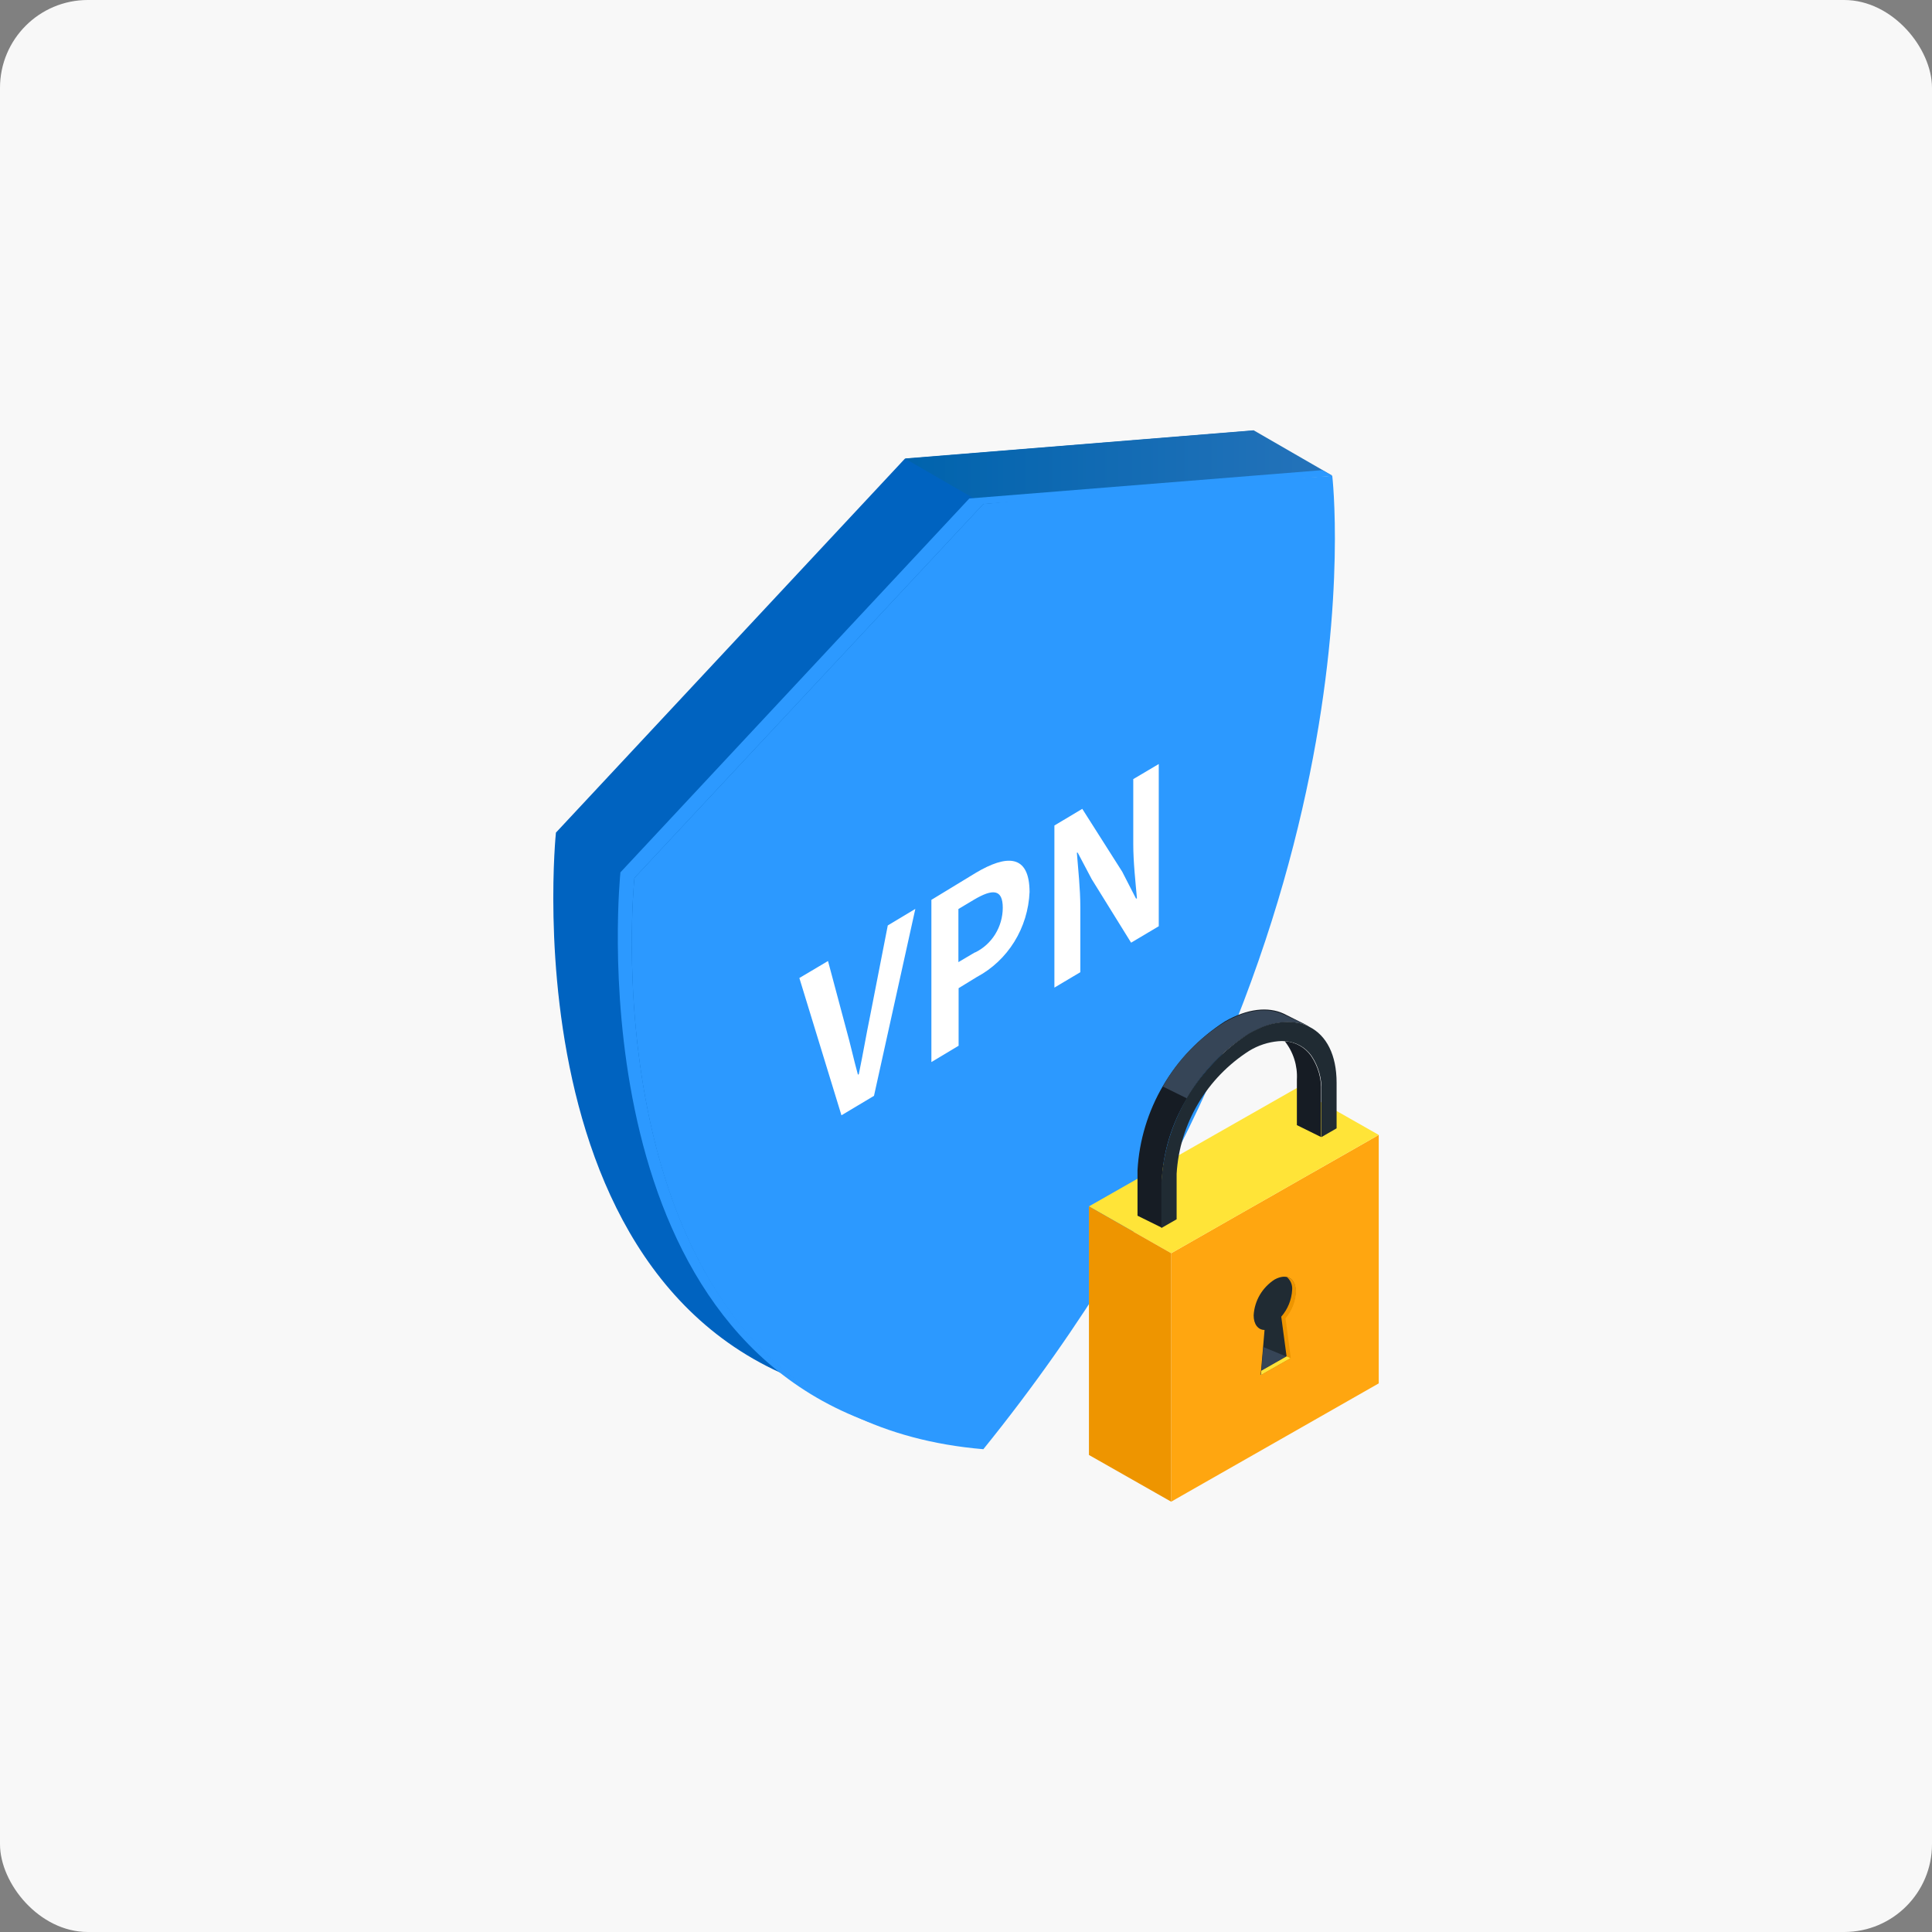 <svg width="220" height="220" viewBox="0 0 220 220" fill="none" xmlns="http://www.w3.org/2000/svg">
<rect x="0" y="0" width="220" height="220" fill="#808080" stroke="none"/>
<rect width="220" height="220" rx="10" fill="#F8F8F8"/>
<path d="M63.305 94.811L103.036 52.236L142.768 49.024C142.768 49.024 149.15 102.816 103.036 159.867C56.922 155.962 63.305 94.811 63.305 94.811Z" fill="#0063C0"/>
<path d="M142.755 49L151.696 54.158L111.964 57.369L103.036 52.211L142.755 49Z" fill="url(#paint0_linear_633_2039)"/>
<path d="M72.244 99.969L111.976 57.394L128.309 55.751L151.707 54.182C151.707 54.182 158.09 107.973 111.976 165.024C65.862 161.12 72.244 99.969 72.244 99.969Z" fill="#2C99FF"/>
<path d="M72.244 99.969L111.976 57.393L151.707 54.182L150.575 53.537L110.38 56.761L70.649 99.336C70.649 99.336 65.326 150.427 99.662 162.178C67.08 149.429 72.244 99.969 72.244 99.969Z" fill="#2C99FF"/>
<path d="M104.23 103.499L99.523 124.785L95.817 127L91.024 111.367L94.286 109.432L96.361 117.197C96.855 118.954 97.201 120.596 97.695 122.379L97.794 122.315C98.288 119.947 98.622 117.898 99.103 115.568L101.092 105.383L104.23 103.499Z" fill="white"/>
<path d="M111.123 99.387C114.57 97.337 117.226 97.21 117.238 101.577C117.152 103.591 116.552 105.547 115.498 107.246C114.443 108.944 112.973 110.326 111.235 111.252L109.159 112.525V119.081L106.059 120.94V102.468L111.123 99.387ZM111.025 108.464C111.965 108.011 112.762 107.292 113.322 106.39C113.882 105.489 114.182 104.442 114.187 103.372C114.187 101.233 113.05 101.182 110.901 102.455L109.135 103.512V109.559L111.012 108.451" fill="white"/>
<path d="M131.95 87V105.472L128.8 107.344L124.316 100.113L122.722 97.096H122.624C122.772 99.018 123.019 101.195 123.019 103.308V110.705L120.066 112.461V94.002L123.241 92.105L127.787 99.26L129.356 102.315H129.467C129.307 100.482 129.047 98.19 129.047 96.103V88.719L131.95 87Z" fill="white"/>
<g clip-path="url(#clip0_633_2039)">
<path d="M157 129.235V157.527L145.181 164.264L135.197 169.952L133.363 171V142.708L140.727 138.502L145.181 135.971L149.443 133.535H149.456L157 129.235Z" fill="#FFA610"/>
<path d="M124 137.373L133.364 142.707L157 129.235L147.636 123.914L124 137.373Z" fill="#FFE438"/>
<path d="M133.364 171L124 165.679V137.373L133.364 142.707V171Z" fill="#EE9500"/>
<path d="M146.299 150.124L146.906 154.656L143.555 156.561L143.831 153.377L143.996 151.444C143.265 151.444 142.755 150.805 142.755 149.784C142.8 148.966 143.039 148.171 143.453 147.461C143.868 146.752 144.446 146.149 145.141 145.701C146.52 144.953 147.54 145.552 147.54 147.062C147.477 148.189 147.041 149.265 146.299 150.124Z" fill="#202B33"/>
<path d="M146.933 154.656L143.596 156.561L143.858 153.39L146.933 154.656Z" fill="#364557"/>
<path d="M147.582 147.062C147.582 146.137 147.168 145.552 146.534 145.416C146.744 145.593 146.909 145.818 147.015 146.071C147.12 146.325 147.163 146.599 147.14 146.872C147.079 147.999 146.643 149.076 145.899 149.934L146.506 154.465L143.638 156.098V156.561L146.989 154.656L146.382 150.124C147.109 149.26 147.53 148.185 147.582 147.062Z" fill="#EE9500"/>
<path d="M146.505 154.465L146.947 154.656L143.596 156.561L143.637 156.098L146.505 154.465Z" fill="#FFE438"/>
<path d="M149.18 116.933L148.974 116.81L149.18 116.933Z" fill="#202B33"/>
<path d="M148.947 116.81C148.511 116.612 148.045 116.483 147.568 116.429C146.08 116.252 144.572 116.517 143.238 117.191C142.921 117.341 142.59 117.504 142.259 117.695C139.294 119.519 136.853 122.063 135.17 125.084C133.41 127.969 132.418 131.246 132.288 134.61V139.795L129.53 138.434V133.25C129.723 129.852 130.725 126.547 132.455 123.603C134.185 120.659 136.594 118.159 139.487 116.307C142.052 114.837 144.396 114.606 146.175 115.422L148.947 116.81Z" fill="#161C24"/>
<path d="M148.947 116.81C148.51 116.612 148.045 116.483 147.568 116.429C146.08 116.252 144.572 116.517 143.237 117.191C142.92 117.341 142.589 117.504 142.258 117.695C139.294 119.519 136.853 122.063 135.17 125.084L132.412 123.723C134.085 120.727 136.512 118.205 139.459 116.402C142.024 114.932 144.368 114.701 146.147 115.517L148.947 116.81Z" fill="#364557"/>
<path d="M150.436 124.295V129.48L147.678 128.119V122.934C147.768 121.361 147.278 119.809 146.299 118.565C146.888 118.603 147.462 118.771 147.977 119.055C148.493 119.34 148.937 119.736 149.278 120.212C150.094 121.416 150.5 122.847 150.436 124.295Z" fill="#161C24"/>
<path d="M152.201 123.301V128.486L150.477 129.48V124.295C150.545 122.848 150.144 121.418 149.332 120.212C148.992 119.736 148.547 119.34 148.032 119.055C147.517 118.771 146.943 118.603 146.353 118.565C146.092 118.538 145.829 118.538 145.567 118.565C144.393 118.669 143.26 119.042 142.258 119.654C139.861 121.183 137.864 123.248 136.426 125.681C134.989 128.114 134.152 130.846 133.984 133.658V138.842L132.246 139.836V134.651C132.439 131.25 133.443 127.942 135.175 124.995C136.908 122.049 139.32 119.548 142.216 117.694C142.547 117.504 142.878 117.341 143.196 117.191C144.53 116.517 146.038 116.252 147.526 116.429C148.003 116.483 148.468 116.612 148.905 116.81L149.112 116.932C151.042 117.912 152.201 120.103 152.201 123.301Z" fill="#202B33"/>
</g>
<defs>
<linearGradient id="paint0_linear_633_2039" x1="103.024" y1="53.172" x2="151.696" y2="53.172" gradientUnits="userSpaceOnUse">
<stop stop-color="#0063AD"/>
<stop offset="1" stop-color="#2573BA"/>
</linearGradient>
<clipPath id="clip0_633_2039">
<rect width="33" height="56" fill="white" transform="translate(124 115)"/>
</clipPath>
</defs>
</svg>
